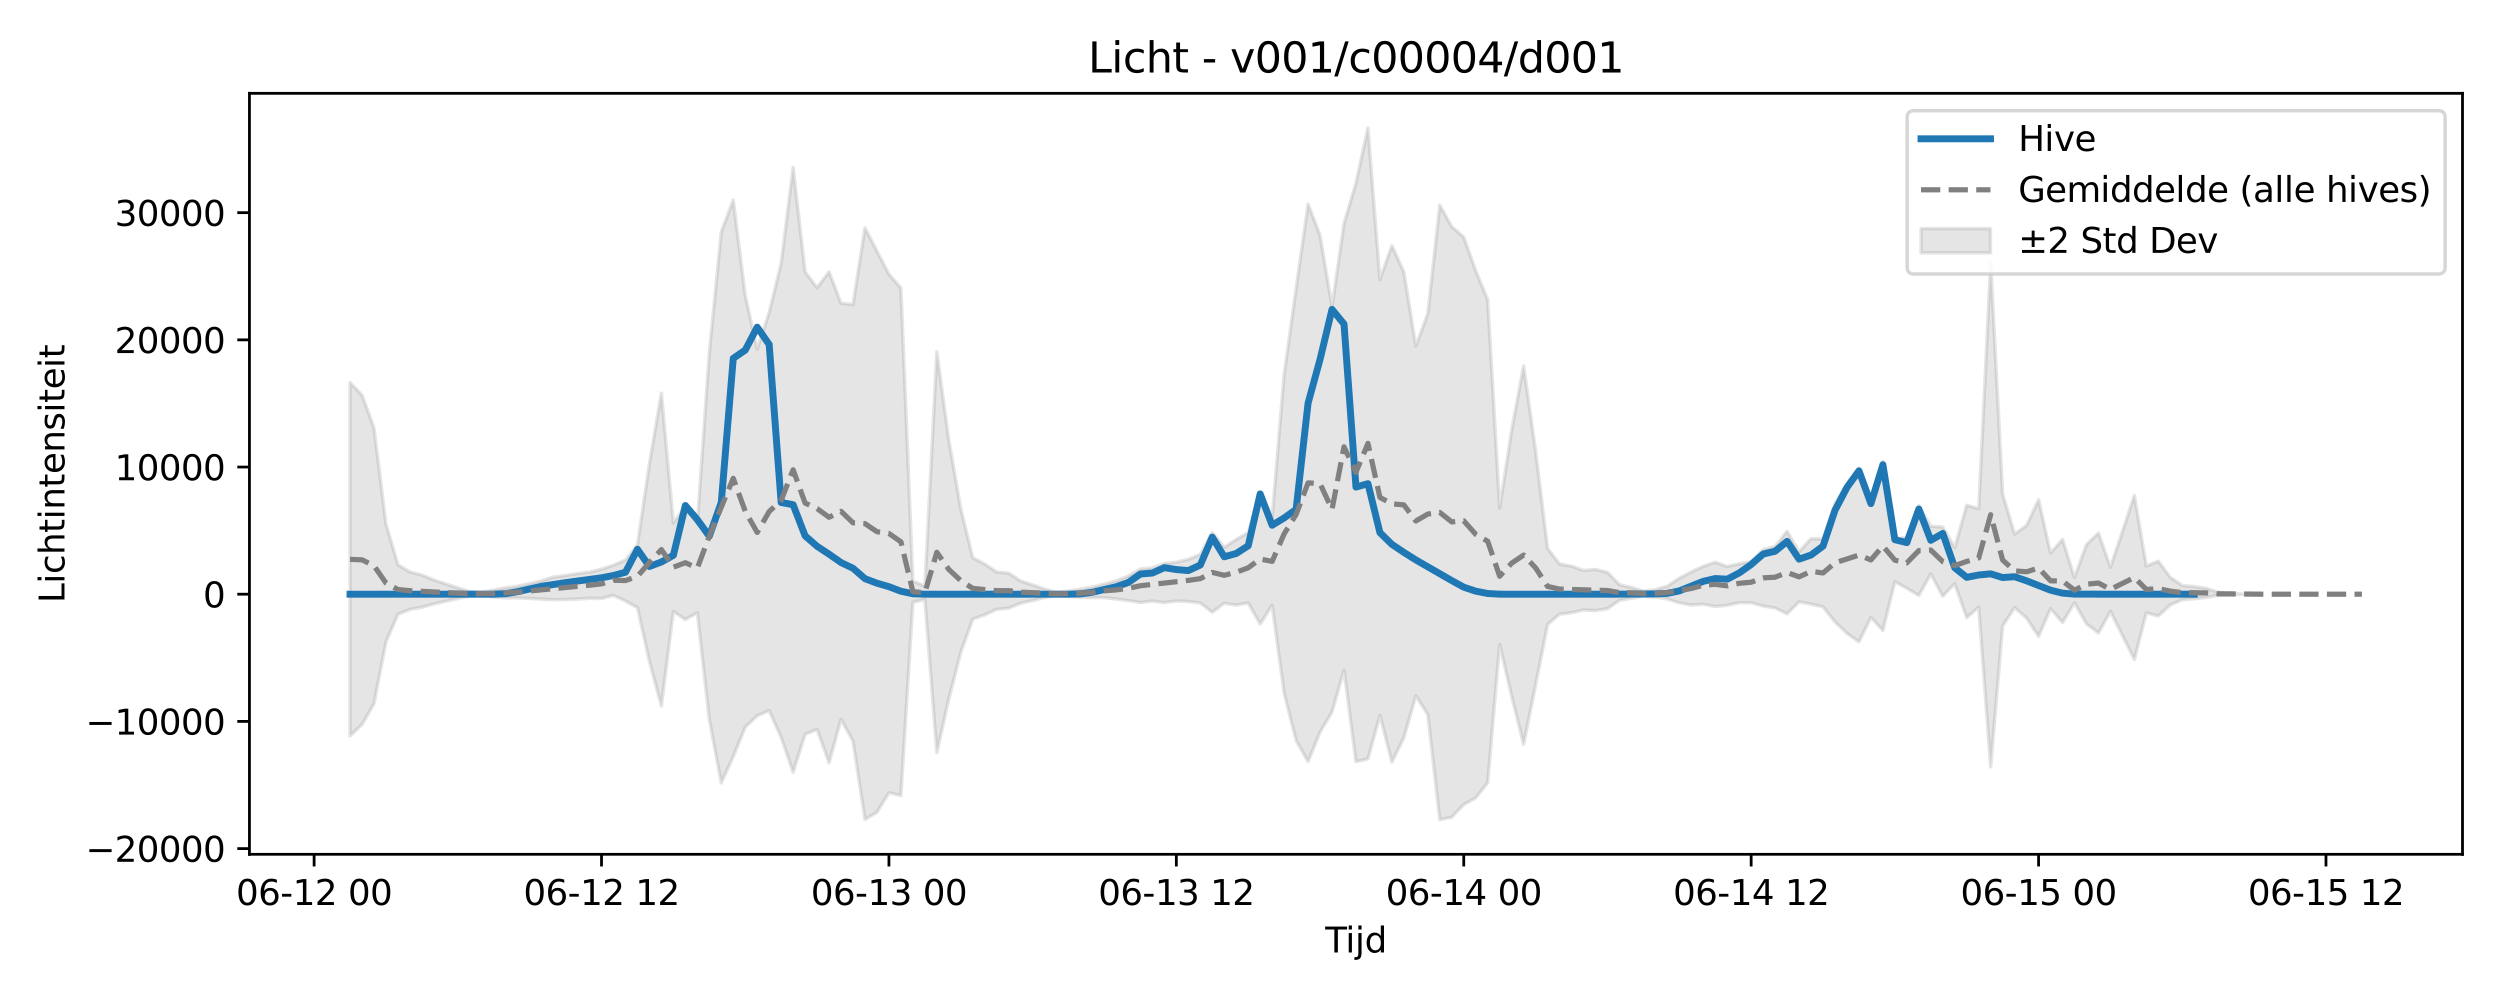<?xml version="1.0" encoding="utf-8" standalone="no"?>
<!DOCTYPE svg PUBLIC "-//W3C//DTD SVG 1.1//EN"
  "http://www.w3.org/Graphics/SVG/1.1/DTD/svg11.dtd">
<svg xmlns:xlink="http://www.w3.org/1999/xlink" width="720pt" height="288pt" viewBox="0 0 720 288" xmlns="http://www.w3.org/2000/svg" version="1.1">
 <defs>
  <style type="text/css">*{stroke-linejoin: round; stroke-linecap: butt}</style>
 </defs>
 <g id="figure_1">
  <g id="patch_1">
   <path d="M 0 288 
L 720 288 
L 720 0 
L 0 0 
z
" style="fill: #ffffff"/>
  </g>
  <g id="axes_1">
   <g id="patch_2">
    <path d="M 71.84 246.04 
L 709.2 246.04 
L 709.2 26.88 
L 71.84 26.88 
z
" style="fill: #ffffff"/>
   </g>
   <g id="FillBetweenPolyCollection_1">
    <defs>
     <path id="mcdc122c48c" d="M 100.811 -177.786 
L 100.811 -76.034 
L 104.26 -79.32 
L 107.709 -85.343 
L 111.158 -103.112 
L 114.607 -111.079 
L 118.055 -112.495 
L 121.504 -113.096 
L 124.953 -114.058 
L 128.402 -114.848 
L 131.851 -115.618 
L 135.3 -116.375 
L 138.749 -116.495 
L 142.198 -116.067 
L 145.647 -115.807 
L 149.096 -115.782 
L 152.545 -115.641 
L 155.994 -115.442 
L 159.443 -115.269 
L 162.891 -115.348 
L 166.34 -115.462 
L 169.789 -115.689 
L 173.238 -115.625 
L 176.687 -116.508 
L 180.136 -114.903 
L 183.585 -112.978 
L 187.034 -97.499 
L 190.483 -84.659 
L 193.932 -111.915 
L 197.381 -109.59 
L 200.83 -111.506 
L 204.278 -80.741 
L 207.727 -62.528 
L 211.176 -70.092 
L 214.625 -78.564 
L 218.074 -81.866 
L 221.523 -83.329 
L 224.972 -75.639 
L 228.421 -65.606 
L 231.87 -76.505 
L 235.319 -77.941 
L 238.768 -68.314 
L 242.217 -80.838 
L 245.665 -74.552 
L 249.114 -51.995 
L 252.563 -54.061 
L 256.012 -59.692 
L 259.461 -58.874 
L 262.91 -114.513 
L 266.359 -115.37 
L 269.808 -71.234 
L 273.257 -86.691 
L 276.706 -100.149 
L 280.155 -109.692 
L 283.604 -110.932 
L 287.052 -112.506 
L 290.501 -112.85 
L 293.95 -114.277 
L 297.399 -115.044 
L 300.848 -115.877 
L 304.297 -116.587 
L 307.746 -116.269 
L 311.195 -115.973 
L 314.644 -115.871 
L 318.093 -115.874 
L 321.542 -115.477 
L 324.991 -115.019 
L 328.439 -114.476 
L 331.888 -114.903 
L 335.337 -114.454 
L 338.786 -114.894 
L 342.235 -114.782 
L 345.684 -114.354 
L 349.133 -111.668 
L 352.582 -114.262 
L 356.031 -113.739 
L 359.48 -114.34 
L 362.929 -108.265 
L 366.378 -113.712 
L 369.826 -88.369 
L 373.275 -74.757 
L 376.724 -68.655 
L 380.173 -77.154 
L 383.622 -82.933 
L 387.071 -95.008 
L 390.52 -68.64 
L 393.969 -69.44 
L 397.418 -81.994 
L 400.867 -68.541 
L 404.316 -75.527 
L 407.765 -87.581 
L 411.214 -82.195 
L 414.662 -51.922 
L 418.111 -52.659 
L 421.56 -56.289 
L 425.009 -58.221 
L 428.458 -62.582 
L 431.907 -102.41 
L 435.356 -87.499 
L 438.805 -73.641 
L 442.254 -90.713 
L 445.703 -108.156 
L 449.152 -111.115 
L 452.601 -111.523 
L 456.049 -112.332 
L 459.498 -112.143 
L 462.947 -112.704 
L 466.396 -115.073 
L 469.845 -115.696 
L 473.294 -116.278 
L 476.743 -116.063 
L 480.192 -115.489 
L 483.641 -114.378 
L 487.09 -113.749 
L 490.539 -113.983 
L 493.988 -113.317 
L 497.436 -113.679 
L 500.885 -114.414 
L 504.334 -114.395 
L 507.783 -113.461 
L 511.232 -112.901 
L 514.681 -111.223 
L 518.13 -114.663 
L 521.579 -114.001 
L 525.028 -113.227 
L 528.477 -108.881 
L 531.926 -105.6 
L 535.375 -103.145 
L 538.823 -110.169 
L 542.272 -106.427 
L 545.721 -120.471 
L 549.17 -118.563 
L 552.619 -116.503 
L 556.068 -122.699 
L 559.517 -116.287 
L 562.966 -119.892 
L 566.415 -110.124 
L 569.864 -113.137 
L 573.313 -67.146 
L 576.762 -107.69 
L 580.21 -112.994 
L 583.659 -109.979 
L 587.108 -104.725 
L 590.557 -112.701 
L 594.006 -108.71 
L 597.455 -114.363 
L 600.904 -108.336 
L 604.353 -105.695 
L 607.802 -111.891 
L 611.251 -104.985 
L 614.7 -98.073 
L 618.149 -111.512 
L 621.597 -110.577 
L 625.046 -113.79 
L 628.495 -115.285 
L 631.944 -115.549 
L 635.393 -115.937 
L 638.842 -116.556 
L 642.291 -116.694 
L 645.74 -116.849 
L 649.189 -116.865 
L 649.189 -116.865 
L 649.189 -116.865 
L 645.74 -116.897 
L 642.291 -117.173 
L 638.842 -117.423 
L 635.393 -118.545 
L 631.944 -119.057 
L 628.495 -119.353 
L 625.046 -121.711 
L 621.597 -126.378 
L 618.149 -124.963 
L 614.7 -145.295 
L 611.251 -134.869 
L 607.802 -124.633 
L 604.353 -134.473 
L 600.904 -131.167 
L 597.455 -121.677 
L 594.006 -132.642 
L 590.557 -128.74 
L 587.108 -144.068 
L 583.659 -136.672 
L 580.21 -134.193 
L 576.762 -145.713 
L 573.313 -212.367 
L 569.864 -141.479 
L 566.415 -142.499 
L 562.966 -130.293 
L 559.517 -136.228 
L 556.068 -136.454 
L 552.619 -142.352 
L 549.17 -133.228 
L 545.721 -132.856 
L 542.272 -155.085 
L 538.823 -143.313 
L 535.375 -153.116 
L 531.926 -148.503 
L 528.477 -142.955 
L 525.028 -132.748 
L 521.579 -132.881 
L 518.13 -129.076 
L 514.681 -135.012 
L 511.232 -130.63 
L 507.783 -129.686 
L 504.334 -126.251 
L 500.885 -125.612 
L 497.436 -124.858 
L 493.988 -126.1 
L 490.539 -124.89 
L 487.09 -123.284 
L 483.641 -121.472 
L 480.192 -119.198 
L 476.743 -118.155 
L 473.294 -117.79 
L 469.845 -118.802 
L 466.396 -119.593 
L 462.947 -123.16 
L 459.498 -124.008 
L 456.049 -123.723 
L 452.601 -124.946 
L 449.152 -125.564 
L 445.703 -130.054 
L 442.254 -158.185 
L 438.805 -182.629 
L 435.356 -164.103 
L 431.907 -141.681 
L 428.458 -201.637 
L 425.009 -210.007 
L 421.56 -219.731 
L 418.111 -222.711 
L 414.662 -228.925 
L 411.214 -197.711 
L 407.765 -188.329 
L 404.316 -209.654 
L 400.867 -217.258 
L 397.418 -207.476 
L 393.969 -251.158 
L 390.52 -235.314 
L 387.071 -223.626 
L 383.622 -199.623 
L 380.173 -220.265 
L 376.724 -229.218 
L 373.275 -204.897 
L 369.826 -180.112 
L 366.378 -138.934 
L 362.929 -145.743 
L 359.48 -134.621 
L 356.031 -132.641 
L 352.582 -130.377 
L 349.133 -134.62 
L 345.684 -128.34 
L 342.235 -126.912 
L 338.786 -126.086 
L 335.337 -125.713 
L 331.888 -124.461 
L 328.439 -124.137 
L 324.991 -122.125 
L 321.542 -120.754 
L 318.093 -119.823 
L 314.644 -118.914 
L 311.195 -118.324 
L 307.746 -117.786 
L 304.297 -117.365 
L 300.848 -118.354 
L 297.399 -119.535 
L 293.95 -120.658 
L 290.501 -122.938 
L 287.052 -123.254 
L 283.604 -125.562 
L 280.155 -127.387 
L 276.706 -141.422 
L 273.257 -161.294 
L 269.808 -186.654 
L 266.359 -119.223 
L 262.91 -120.663 
L 259.461 -205.057 
L 256.012 -209.023 
L 252.563 -215.674 
L 249.114 -222.395 
L 245.665 -200.303 
L 242.217 -200.65 
L 238.768 -209.739 
L 235.319 -205.123 
L 231.87 -209.732 
L 228.421 -239.807 
L 224.972 -212.186 
L 221.523 -198.034 
L 218.074 -187.449 
L 214.625 -202.934 
L 211.176 -230.406 
L 207.727 -221.224 
L 204.278 -186.45 
L 200.83 -137.257 
L 197.381 -142.302 
L 193.932 -137.368 
L 190.483 -174.782 
L 187.034 -154.508 
L 183.585 -131.048 
L 180.136 -126.704 
L 176.687 -125.241 
L 173.238 -124.065 
L 169.789 -123.231 
L 166.34 -122.816 
L 162.891 -122.257 
L 159.443 -121.817 
L 155.994 -120.728 
L 152.545 -119.939 
L 149.096 -119.155 
L 145.647 -118.723 
L 142.198 -118.056 
L 138.749 -117.493 
L 135.3 -117.64 
L 131.851 -118.697 
L 128.402 -119.821 
L 124.953 -120.979 
L 121.504 -122.39 
L 118.055 -123.27 
L 114.607 -125.349 
L 111.158 -137.063 
L 107.709 -164.79 
L 104.26 -174.229 
L 100.811 -177.786 
z
" style="stroke: #808080; stroke-opacity: 0.2"/>
    </defs>
    <g clip-path="url(#pd1e25f44be)">
     <use xlink:href="#mcdc122c48c" x="0" y="288" style="fill: #808080; fill-opacity: 0.2; stroke: #808080; stroke-opacity: 0.2"/>
    </g>
   </g>
   <g id="matplotlib.axis_1">
    <g id="xtick_1">
     <g id="line2d_1">
      <defs>
       <path id="m927d05af53" d="M 0 0 
L 0 3.5 
" style="stroke: #000000; stroke-width: 0.8"/>
      </defs>
      <g>
       <use xlink:href="#m927d05af53" x="90.464" y="246.04" style="stroke: #000000; stroke-width: 0.8"/>
      </g>
     </g>
     <g id="text_1">
      <!-- 06-12 00 -->
      <g transform="translate(67.984 260.638) scale(0.1 -0.1)">
       <defs>
        <path id="DejaVuSans-30" d="M 2034 4250 
Q 1547 4250 1301 3770 
Q 1056 3291 1056 2328 
Q 1056 1369 1301 889 
Q 1547 409 2034 409 
Q 2525 409 2770 889 
Q 3016 1369 3016 2328 
Q 3016 3291 2770 3770 
Q 2525 4250 2034 4250 
z
M 2034 4750 
Q 2819 4750 3233 4129 
Q 3647 3509 3647 2328 
Q 3647 1150 3233 529 
Q 2819 -91 2034 -91 
Q 1250 -91 836 529 
Q 422 1150 422 2328 
Q 422 3509 836 4129 
Q 1250 4750 2034 4750 
z
" transform="scale(0.016)"/>
        <path id="DejaVuSans-36" d="M 2113 2584 
Q 1688 2584 1439 2293 
Q 1191 2003 1191 1497 
Q 1191 994 1439 701 
Q 1688 409 2113 409 
Q 2538 409 2786 701 
Q 3034 994 3034 1497 
Q 3034 2003 2786 2293 
Q 2538 2584 2113 2584 
z
M 3366 4563 
L 3366 3988 
Q 3128 4100 2886 4159 
Q 2644 4219 2406 4219 
Q 1781 4219 1451 3797 
Q 1122 3375 1075 2522 
Q 1259 2794 1537 2939 
Q 1816 3084 2150 3084 
Q 2853 3084 3261 2657 
Q 3669 2231 3669 1497 
Q 3669 778 3244 343 
Q 2819 -91 2113 -91 
Q 1303 -91 875 529 
Q 447 1150 447 2328 
Q 447 3434 972 4092 
Q 1497 4750 2381 4750 
Q 2619 4750 2861 4703 
Q 3103 4656 3366 4563 
z
" transform="scale(0.016)"/>
        <path id="DejaVuSans-2d" d="M 313 2009 
L 1997 2009 
L 1997 1497 
L 313 1497 
L 313 2009 
z
" transform="scale(0.016)"/>
        <path id="DejaVuSans-31" d="M 794 531 
L 1825 531 
L 1825 4091 
L 703 3866 
L 703 4441 
L 1819 4666 
L 2450 4666 
L 2450 531 
L 3481 531 
L 3481 0 
L 794 0 
L 794 531 
z
" transform="scale(0.016)"/>
        <path id="DejaVuSans-32" d="M 1228 531 
L 3431 531 
L 3431 0 
L 469 0 
L 469 531 
Q 828 903 1448 1529 
Q 2069 2156 2228 2338 
Q 2531 2678 2651 2914 
Q 2772 3150 2772 3378 
Q 2772 3750 2511 3984 
Q 2250 4219 1831 4219 
Q 1534 4219 1204 4116 
Q 875 4013 500 3803 
L 500 4441 
Q 881 4594 1212 4672 
Q 1544 4750 1819 4750 
Q 2544 4750 2975 4387 
Q 3406 4025 3406 3419 
Q 3406 3131 3298 2873 
Q 3191 2616 2906 2266 
Q 2828 2175 2409 1742 
Q 1991 1309 1228 531 
z
" transform="scale(0.016)"/>
        <path id="DejaVuSans-20" transform="scale(0.016)"/>
       </defs>
       <use xlink:href="#DejaVuSans-30"/>
       <use xlink:href="#DejaVuSans-36" transform="translate(63.623 0)"/>
       <use xlink:href="#DejaVuSans-2d" transform="translate(127.246 0)"/>
       <use xlink:href="#DejaVuSans-31" transform="translate(163.33 0)"/>
       <use xlink:href="#DejaVuSans-32" transform="translate(226.953 0)"/>
       <use xlink:href="#DejaVuSans-20" transform="translate(290.576 0)"/>
       <use xlink:href="#DejaVuSans-30" transform="translate(322.363 0)"/>
       <use xlink:href="#DejaVuSans-30" transform="translate(385.986 0)"/>
      </g>
     </g>
    </g>
    <g id="xtick_2">
     <g id="line2d_2">
      <g>
       <use xlink:href="#m927d05af53" x="173.238" y="246.04" style="stroke: #000000; stroke-width: 0.8"/>
      </g>
     </g>
     <g id="text_2">
      <!-- 06-12 12 -->
      <g transform="translate(150.758 260.638) scale(0.1 -0.1)">
       <use xlink:href="#DejaVuSans-30"/>
       <use xlink:href="#DejaVuSans-36" transform="translate(63.623 0)"/>
       <use xlink:href="#DejaVuSans-2d" transform="translate(127.246 0)"/>
       <use xlink:href="#DejaVuSans-31" transform="translate(163.33 0)"/>
       <use xlink:href="#DejaVuSans-32" transform="translate(226.953 0)"/>
       <use xlink:href="#DejaVuSans-20" transform="translate(290.576 0)"/>
       <use xlink:href="#DejaVuSans-31" transform="translate(322.363 0)"/>
       <use xlink:href="#DejaVuSans-32" transform="translate(385.986 0)"/>
      </g>
     </g>
    </g>
    <g id="xtick_3">
     <g id="line2d_3">
      <g>
       <use xlink:href="#m927d05af53" x="256.012" y="246.04" style="stroke: #000000; stroke-width: 0.8"/>
      </g>
     </g>
     <g id="text_3">
      <!-- 06-13 00 -->
      <g transform="translate(233.532 260.638) scale(0.1 -0.1)">
       <defs>
        <path id="DejaVuSans-33" d="M 2597 2516 
Q 3050 2419 3304 2112 
Q 3559 1806 3559 1356 
Q 3559 666 3084 287 
Q 2609 -91 1734 -91 
Q 1441 -91 1130 -33 
Q 819 25 488 141 
L 488 750 
Q 750 597 1062 519 
Q 1375 441 1716 441 
Q 2309 441 2620 675 
Q 2931 909 2931 1356 
Q 2931 1769 2642 2001 
Q 2353 2234 1838 2234 
L 1294 2234 
L 1294 2753 
L 1863 2753 
Q 2328 2753 2575 2939 
Q 2822 3125 2822 3475 
Q 2822 3834 2567 4026 
Q 2313 4219 1838 4219 
Q 1578 4219 1281 4162 
Q 984 4106 628 3988 
L 628 4550 
Q 988 4650 1302 4700 
Q 1616 4750 1894 4750 
Q 2613 4750 3031 4423 
Q 3450 4097 3450 3541 
Q 3450 3153 3228 2886 
Q 3006 2619 2597 2516 
z
" transform="scale(0.016)"/>
       </defs>
       <use xlink:href="#DejaVuSans-30"/>
       <use xlink:href="#DejaVuSans-36" transform="translate(63.623 0)"/>
       <use xlink:href="#DejaVuSans-2d" transform="translate(127.246 0)"/>
       <use xlink:href="#DejaVuSans-31" transform="translate(163.33 0)"/>
       <use xlink:href="#DejaVuSans-33" transform="translate(226.953 0)"/>
       <use xlink:href="#DejaVuSans-20" transform="translate(290.576 0)"/>
       <use xlink:href="#DejaVuSans-30" transform="translate(322.363 0)"/>
       <use xlink:href="#DejaVuSans-30" transform="translate(385.986 0)"/>
      </g>
     </g>
    </g>
    <g id="xtick_4">
     <g id="line2d_4">
      <g>
       <use xlink:href="#m927d05af53" x="338.786" y="246.04" style="stroke: #000000; stroke-width: 0.8"/>
      </g>
     </g>
     <g id="text_4">
      <!-- 06-13 12 -->
      <g transform="translate(316.306 260.638) scale(0.1 -0.1)">
       <use xlink:href="#DejaVuSans-30"/>
       <use xlink:href="#DejaVuSans-36" transform="translate(63.623 0)"/>
       <use xlink:href="#DejaVuSans-2d" transform="translate(127.246 0)"/>
       <use xlink:href="#DejaVuSans-31" transform="translate(163.33 0)"/>
       <use xlink:href="#DejaVuSans-33" transform="translate(226.953 0)"/>
       <use xlink:href="#DejaVuSans-20" transform="translate(290.576 0)"/>
       <use xlink:href="#DejaVuSans-31" transform="translate(322.363 0)"/>
       <use xlink:href="#DejaVuSans-32" transform="translate(385.986 0)"/>
      </g>
     </g>
    </g>
    <g id="xtick_5">
     <g id="line2d_5">
      <g>
       <use xlink:href="#m927d05af53" x="421.56" y="246.04" style="stroke: #000000; stroke-width: 0.8"/>
      </g>
     </g>
     <g id="text_5">
      <!-- 06-14 00 -->
      <g transform="translate(399.08 260.638) scale(0.1 -0.1)">
       <defs>
        <path id="DejaVuSans-34" d="M 2419 4116 
L 825 1625 
L 2419 1625 
L 2419 4116 
z
M 2253 4666 
L 3047 4666 
L 3047 1625 
L 3713 1625 
L 3713 1100 
L 3047 1100 
L 3047 0 
L 2419 0 
L 2419 1100 
L 313 1100 
L 313 1709 
L 2253 4666 
z
" transform="scale(0.016)"/>
       </defs>
       <use xlink:href="#DejaVuSans-30"/>
       <use xlink:href="#DejaVuSans-36" transform="translate(63.623 0)"/>
       <use xlink:href="#DejaVuSans-2d" transform="translate(127.246 0)"/>
       <use xlink:href="#DejaVuSans-31" transform="translate(163.33 0)"/>
       <use xlink:href="#DejaVuSans-34" transform="translate(226.953 0)"/>
       <use xlink:href="#DejaVuSans-20" transform="translate(290.576 0)"/>
       <use xlink:href="#DejaVuSans-30" transform="translate(322.363 0)"/>
       <use xlink:href="#DejaVuSans-30" transform="translate(385.986 0)"/>
      </g>
     </g>
    </g>
    <g id="xtick_6">
     <g id="line2d_6">
      <g>
       <use xlink:href="#m927d05af53" x="504.334" y="246.04" style="stroke: #000000; stroke-width: 0.8"/>
      </g>
     </g>
     <g id="text_6">
      <!-- 06-14 12 -->
      <g transform="translate(481.854 260.638) scale(0.1 -0.1)">
       <use xlink:href="#DejaVuSans-30"/>
       <use xlink:href="#DejaVuSans-36" transform="translate(63.623 0)"/>
       <use xlink:href="#DejaVuSans-2d" transform="translate(127.246 0)"/>
       <use xlink:href="#DejaVuSans-31" transform="translate(163.33 0)"/>
       <use xlink:href="#DejaVuSans-34" transform="translate(226.953 0)"/>
       <use xlink:href="#DejaVuSans-20" transform="translate(290.576 0)"/>
       <use xlink:href="#DejaVuSans-31" transform="translate(322.363 0)"/>
       <use xlink:href="#DejaVuSans-32" transform="translate(385.986 0)"/>
      </g>
     </g>
    </g>
    <g id="xtick_7">
     <g id="line2d_7">
      <g>
       <use xlink:href="#m927d05af53" x="587.108" y="246.04" style="stroke: #000000; stroke-width: 0.8"/>
      </g>
     </g>
     <g id="text_7">
      <!-- 06-15 00 -->
      <g transform="translate(564.628 260.638) scale(0.1 -0.1)">
       <defs>
        <path id="DejaVuSans-35" d="M 691 4666 
L 3169 4666 
L 3169 4134 
L 1269 4134 
L 1269 2991 
Q 1406 3038 1543 3061 
Q 1681 3084 1819 3084 
Q 2600 3084 3056 2656 
Q 3513 2228 3513 1497 
Q 3513 744 3044 326 
Q 2575 -91 1722 -91 
Q 1428 -91 1123 -41 
Q 819 9 494 109 
L 494 744 
Q 775 591 1075 516 
Q 1375 441 1709 441 
Q 2250 441 2565 725 
Q 2881 1009 2881 1497 
Q 2881 1984 2565 2268 
Q 2250 2553 1709 2553 
Q 1456 2553 1204 2497 
Q 953 2441 691 2322 
L 691 4666 
z
" transform="scale(0.016)"/>
       </defs>
       <use xlink:href="#DejaVuSans-30"/>
       <use xlink:href="#DejaVuSans-36" transform="translate(63.623 0)"/>
       <use xlink:href="#DejaVuSans-2d" transform="translate(127.246 0)"/>
       <use xlink:href="#DejaVuSans-31" transform="translate(163.33 0)"/>
       <use xlink:href="#DejaVuSans-35" transform="translate(226.953 0)"/>
       <use xlink:href="#DejaVuSans-20" transform="translate(290.576 0)"/>
       <use xlink:href="#DejaVuSans-30" transform="translate(322.363 0)"/>
       <use xlink:href="#DejaVuSans-30" transform="translate(385.986 0)"/>
      </g>
     </g>
    </g>
    <g id="xtick_8">
     <g id="line2d_8">
      <g>
       <use xlink:href="#m927d05af53" x="669.882" y="246.04" style="stroke: #000000; stroke-width: 0.8"/>
      </g>
     </g>
     <g id="text_8">
      <!-- 06-15 12 -->
      <g transform="translate(647.402 260.638) scale(0.1 -0.1)">
       <use xlink:href="#DejaVuSans-30"/>
       <use xlink:href="#DejaVuSans-36" transform="translate(63.623 0)"/>
       <use xlink:href="#DejaVuSans-2d" transform="translate(127.246 0)"/>
       <use xlink:href="#DejaVuSans-31" transform="translate(163.33 0)"/>
       <use xlink:href="#DejaVuSans-35" transform="translate(226.953 0)"/>
       <use xlink:href="#DejaVuSans-20" transform="translate(290.576 0)"/>
       <use xlink:href="#DejaVuSans-31" transform="translate(322.363 0)"/>
       <use xlink:href="#DejaVuSans-32" transform="translate(385.986 0)"/>
      </g>
     </g>
    </g>
    <g id="text_9">
     <!-- Tijd -->
     <g transform="translate(381.67 274.317) scale(0.1 -0.1)">
      <defs>
       <path id="DejaVuSans-54" d="M -19 4666 
L 3928 4666 
L 3928 4134 
L 2272 4134 
L 2272 0 
L 1638 0 
L 1638 4134 
L -19 4134 
L -19 4666 
z
" transform="scale(0.016)"/>
       <path id="DejaVuSans-69" d="M 603 3500 
L 1178 3500 
L 1178 0 
L 603 0 
L 603 3500 
z
M 603 4863 
L 1178 4863 
L 1178 4134 
L 603 4134 
L 603 4863 
z
" transform="scale(0.016)"/>
       <path id="DejaVuSans-6a" d="M 603 3500 
L 1178 3500 
L 1178 -63 
Q 1178 -731 923 -1031 
Q 669 -1331 103 -1331 
L -116 -1331 
L -116 -844 
L 38 -844 
Q 366 -844 484 -692 
Q 603 -541 603 -63 
L 603 3500 
z
M 603 4863 
L 1178 4863 
L 1178 4134 
L 603 4134 
L 603 4863 
z
" transform="scale(0.016)"/>
       <path id="DejaVuSans-64" d="M 2906 2969 
L 2906 4863 
L 3481 4863 
L 3481 0 
L 2906 0 
L 2906 525 
Q 2725 213 2448 61 
Q 2172 -91 1784 -91 
Q 1150 -91 751 415 
Q 353 922 353 1747 
Q 353 2572 751 3078 
Q 1150 3584 1784 3584 
Q 2172 3584 2448 3432 
Q 2725 3281 2906 2969 
z
M 947 1747 
Q 947 1113 1208 752 
Q 1469 391 1925 391 
Q 2381 391 2643 752 
Q 2906 1113 2906 1747 
Q 2906 2381 2643 2742 
Q 2381 3103 1925 3103 
Q 1469 3103 1208 2742 
Q 947 2381 947 1747 
z
" transform="scale(0.016)"/>
      </defs>
      <use xlink:href="#DejaVuSans-54"/>
      <use xlink:href="#DejaVuSans-69" transform="translate(57.959 0)"/>
      <use xlink:href="#DejaVuSans-6a" transform="translate(85.742 0)"/>
      <use xlink:href="#DejaVuSans-64" transform="translate(113.525 0)"/>
     </g>
    </g>
   </g>
   <g id="matplotlib.axis_2">
    <g id="ytick_1">
     <g id="line2d_9">
      <defs>
       <path id="mc48ded5742" d="M 0 0 
L -3.5 0 
" style="stroke: #000000; stroke-width: 0.8"/>
      </defs>
      <g>
       <use xlink:href="#mc48ded5742" x="71.84" y="244.391" style="stroke: #000000; stroke-width: 0.8"/>
      </g>
     </g>
     <g id="text_10">
      <!-- −20000 -->
      <g transform="translate(24.648 248.191) scale(0.1 -0.1)">
       <defs>
        <path id="DejaVuSans-2212" d="M 678 2272 
L 4684 2272 
L 4684 1741 
L 678 1741 
L 678 2272 
z
" transform="scale(0.016)"/>
       </defs>
       <use xlink:href="#DejaVuSans-2212"/>
       <use xlink:href="#DejaVuSans-32" transform="translate(83.789 0)"/>
       <use xlink:href="#DejaVuSans-30" transform="translate(147.412 0)"/>
       <use xlink:href="#DejaVuSans-30" transform="translate(211.035 0)"/>
       <use xlink:href="#DejaVuSans-30" transform="translate(274.658 0)"/>
       <use xlink:href="#DejaVuSans-30" transform="translate(338.281 0)"/>
      </g>
     </g>
    </g>
    <g id="ytick_2">
     <g id="line2d_10">
      <g>
       <use xlink:href="#mc48ded5742" x="71.84" y="207.763" style="stroke: #000000; stroke-width: 0.8"/>
      </g>
     </g>
     <g id="text_11">
      <!-- −10000 -->
      <g transform="translate(24.648 211.563) scale(0.1 -0.1)">
       <use xlink:href="#DejaVuSans-2212"/>
       <use xlink:href="#DejaVuSans-31" transform="translate(83.789 0)"/>
       <use xlink:href="#DejaVuSans-30" transform="translate(147.412 0)"/>
       <use xlink:href="#DejaVuSans-30" transform="translate(211.035 0)"/>
       <use xlink:href="#DejaVuSans-30" transform="translate(274.658 0)"/>
       <use xlink:href="#DejaVuSans-30" transform="translate(338.281 0)"/>
      </g>
     </g>
    </g>
    <g id="ytick_3">
     <g id="line2d_11">
      <g>
       <use xlink:href="#mc48ded5742" x="71.84" y="171.135" style="stroke: #000000; stroke-width: 0.8"/>
      </g>
     </g>
     <g id="text_12">
      <!-- 0 -->
      <g transform="translate(58.477 174.935) scale(0.1 -0.1)">
       <use xlink:href="#DejaVuSans-30"/>
      </g>
     </g>
    </g>
    <g id="ytick_4">
     <g id="line2d_12">
      <g>
       <use xlink:href="#mc48ded5742" x="71.84" y="134.507" style="stroke: #000000; stroke-width: 0.8"/>
      </g>
     </g>
     <g id="text_13">
      <!-- 10000 -->
      <g transform="translate(33.028 138.307) scale(0.1 -0.1)">
       <use xlink:href="#DejaVuSans-31"/>
       <use xlink:href="#DejaVuSans-30" transform="translate(63.623 0)"/>
       <use xlink:href="#DejaVuSans-30" transform="translate(127.246 0)"/>
       <use xlink:href="#DejaVuSans-30" transform="translate(190.869 0)"/>
       <use xlink:href="#DejaVuSans-30" transform="translate(254.492 0)"/>
      </g>
     </g>
    </g>
    <g id="ytick_5">
     <g id="line2d_13">
      <g>
       <use xlink:href="#mc48ded5742" x="71.84" y="97.88" style="stroke: #000000; stroke-width: 0.8"/>
      </g>
     </g>
     <g id="text_14">
      <!-- 20000 -->
      <g transform="translate(33.028 101.679) scale(0.1 -0.1)">
       <use xlink:href="#DejaVuSans-32"/>
       <use xlink:href="#DejaVuSans-30" transform="translate(63.623 0)"/>
       <use xlink:href="#DejaVuSans-30" transform="translate(127.246 0)"/>
       <use xlink:href="#DejaVuSans-30" transform="translate(190.869 0)"/>
       <use xlink:href="#DejaVuSans-30" transform="translate(254.492 0)"/>
      </g>
     </g>
    </g>
    <g id="ytick_6">
     <g id="line2d_14">
      <g>
       <use xlink:href="#mc48ded5742" x="71.84" y="61.252" style="stroke: #000000; stroke-width: 0.8"/>
      </g>
     </g>
     <g id="text_15">
      <!-- 30000 -->
      <g transform="translate(33.028 65.051) scale(0.1 -0.1)">
       <use xlink:href="#DejaVuSans-33"/>
       <use xlink:href="#DejaVuSans-30" transform="translate(63.623 0)"/>
       <use xlink:href="#DejaVuSans-30" transform="translate(127.246 0)"/>
       <use xlink:href="#DejaVuSans-30" transform="translate(190.869 0)"/>
       <use xlink:href="#DejaVuSans-30" transform="translate(254.492 0)"/>
      </g>
     </g>
    </g>
    <g id="text_16">
     <!-- Lichtintensiteit -->
     <g transform="translate(18.568 173.656) rotate(-90) scale(0.1 -0.1)">
      <defs>
       <path id="DejaVuSans-4c" d="M 628 4666 
L 1259 4666 
L 1259 531 
L 3531 531 
L 3531 0 
L 628 0 
L 628 4666 
z
" transform="scale(0.016)"/>
       <path id="DejaVuSans-63" d="M 3122 3366 
L 3122 2828 
Q 2878 2963 2633 3030 
Q 2388 3097 2138 3097 
Q 1578 3097 1268 2742 
Q 959 2388 959 1747 
Q 959 1106 1268 751 
Q 1578 397 2138 397 
Q 2388 397 2633 464 
Q 2878 531 3122 666 
L 3122 134 
Q 2881 22 2623 -34 
Q 2366 -91 2075 -91 
Q 1284 -91 818 406 
Q 353 903 353 1747 
Q 353 2603 823 3093 
Q 1294 3584 2113 3584 
Q 2378 3584 2631 3529 
Q 2884 3475 3122 3366 
z
" transform="scale(0.016)"/>
       <path id="DejaVuSans-68" d="M 3513 2113 
L 3513 0 
L 2938 0 
L 2938 2094 
Q 2938 2591 2744 2837 
Q 2550 3084 2163 3084 
Q 1697 3084 1428 2787 
Q 1159 2491 1159 1978 
L 1159 0 
L 581 0 
L 581 4863 
L 1159 4863 
L 1159 2956 
Q 1366 3272 1645 3428 
Q 1925 3584 2291 3584 
Q 2894 3584 3203 3211 
Q 3513 2838 3513 2113 
z
" transform="scale(0.016)"/>
       <path id="DejaVuSans-74" d="M 1172 4494 
L 1172 3500 
L 2356 3500 
L 2356 3053 
L 1172 3053 
L 1172 1153 
Q 1172 725 1289 603 
Q 1406 481 1766 481 
L 2356 481 
L 2356 0 
L 1766 0 
Q 1100 0 847 248 
Q 594 497 594 1153 
L 594 3053 
L 172 3053 
L 172 3500 
L 594 3500 
L 594 4494 
L 1172 4494 
z
" transform="scale(0.016)"/>
       <path id="DejaVuSans-6e" d="M 3513 2113 
L 3513 0 
L 2938 0 
L 2938 2094 
Q 2938 2591 2744 2837 
Q 2550 3084 2163 3084 
Q 1697 3084 1428 2787 
Q 1159 2491 1159 1978 
L 1159 0 
L 581 0 
L 581 3500 
L 1159 3500 
L 1159 2956 
Q 1366 3272 1645 3428 
Q 1925 3584 2291 3584 
Q 2894 3584 3203 3211 
Q 3513 2838 3513 2113 
z
" transform="scale(0.016)"/>
       <path id="DejaVuSans-65" d="M 3597 1894 
L 3597 1613 
L 953 1613 
Q 991 1019 1311 708 
Q 1631 397 2203 397 
Q 2534 397 2845 478 
Q 3156 559 3463 722 
L 3463 178 
Q 3153 47 2828 -22 
Q 2503 -91 2169 -91 
Q 1331 -91 842 396 
Q 353 884 353 1716 
Q 353 2575 817 3079 
Q 1281 3584 2069 3584 
Q 2775 3584 3186 3129 
Q 3597 2675 3597 1894 
z
M 3022 2063 
Q 3016 2534 2758 2815 
Q 2500 3097 2075 3097 
Q 1594 3097 1305 2825 
Q 1016 2553 972 2059 
L 3022 2063 
z
" transform="scale(0.016)"/>
       <path id="DejaVuSans-73" d="M 2834 3397 
L 2834 2853 
Q 2591 2978 2328 3040 
Q 2066 3103 1784 3103 
Q 1356 3103 1142 2972 
Q 928 2841 928 2578 
Q 928 2378 1081 2264 
Q 1234 2150 1697 2047 
L 1894 2003 
Q 2506 1872 2764 1633 
Q 3022 1394 3022 966 
Q 3022 478 2636 193 
Q 2250 -91 1575 -91 
Q 1294 -91 989 -36 
Q 684 19 347 128 
L 347 722 
Q 666 556 975 473 
Q 1284 391 1588 391 
Q 1994 391 2212 530 
Q 2431 669 2431 922 
Q 2431 1156 2273 1281 
Q 2116 1406 1581 1522 
L 1381 1569 
Q 847 1681 609 1914 
Q 372 2147 372 2553 
Q 372 3047 722 3315 
Q 1072 3584 1716 3584 
Q 2034 3584 2315 3537 
Q 2597 3491 2834 3397 
z
" transform="scale(0.016)"/>
      </defs>
      <use xlink:href="#DejaVuSans-4c"/>
      <use xlink:href="#DejaVuSans-69" transform="translate(55.713 0)"/>
      <use xlink:href="#DejaVuSans-63" transform="translate(83.496 0)"/>
      <use xlink:href="#DejaVuSans-68" transform="translate(138.477 0)"/>
      <use xlink:href="#DejaVuSans-74" transform="translate(201.855 0)"/>
      <use xlink:href="#DejaVuSans-69" transform="translate(241.064 0)"/>
      <use xlink:href="#DejaVuSans-6e" transform="translate(268.848 0)"/>
      <use xlink:href="#DejaVuSans-74" transform="translate(332.227 0)"/>
      <use xlink:href="#DejaVuSans-65" transform="translate(371.436 0)"/>
      <use xlink:href="#DejaVuSans-6e" transform="translate(432.959 0)"/>
      <use xlink:href="#DejaVuSans-73" transform="translate(496.338 0)"/>
      <use xlink:href="#DejaVuSans-69" transform="translate(548.438 0)"/>
      <use xlink:href="#DejaVuSans-74" transform="translate(576.221 0)"/>
      <use xlink:href="#DejaVuSans-65" transform="translate(615.43 0)"/>
      <use xlink:href="#DejaVuSans-69" transform="translate(676.953 0)"/>
      <use xlink:href="#DejaVuSans-74" transform="translate(704.736 0)"/>
     </g>
    </g>
   </g>
   <g id="line2d_15">
    <path d="M 100.811 171.135 
L 142.198 171.126 
L 145.647 170.973 
L 149.096 170.392 
L 155.994 168.857 
L 162.891 167.801 
L 173.238 166.41 
L 176.687 165.744 
L 180.136 164.808 
L 183.585 158.194 
L 187.034 163.143 
L 190.483 161.856 
L 193.932 159.926 
L 197.381 145.589 
L 200.83 149.646 
L 204.278 154.42 
L 207.727 144.713 
L 211.176 103.196 
L 214.625 100.833 
L 218.074 94.228 
L 221.523 99.222 
L 224.972 144.722 
L 228.421 145.356 
L 231.87 154.323 
L 235.319 157.332 
L 238.768 159.6 
L 242.217 162.013 
L 245.665 163.657 
L 249.114 166.658 
L 252.563 167.96 
L 256.012 168.964 
L 259.461 170.273 
L 262.91 171.003 
L 266.359 171.13 
L 307.746 171.131 
L 311.195 171.04 
L 314.644 170.57 
L 321.542 168.953 
L 324.991 167.735 
L 328.439 165.312 
L 331.888 165.039 
L 335.337 163.485 
L 338.786 164.035 
L 342.235 164.326 
L 345.684 162.738 
L 349.133 154.693 
L 352.582 160.361 
L 356.031 159.406 
L 359.48 157.192 
L 362.929 142.248 
L 366.378 151.27 
L 369.826 149.166 
L 373.275 146.712 
L 376.724 116.109 
L 380.173 103.506 
L 383.622 89.104 
L 387.071 93.315 
L 390.52 140.277 
L 393.969 139.305 
L 397.418 153.395 
L 400.867 156.772 
L 404.316 159.084 
L 407.765 161.26 
L 418.111 167.213 
L 421.56 169.107 
L 425.009 170.258 
L 428.458 170.928 
L 431.907 171.122 
L 462.947 171.135 
L 476.743 171.056 
L 480.192 170.891 
L 483.641 170.178 
L 490.539 167.425 
L 493.988 166.619 
L 497.436 166.809 
L 500.885 165.012 
L 504.334 162.583 
L 507.783 159.567 
L 511.232 158.76 
L 514.681 155.916 
L 518.13 161.037 
L 521.579 159.847 
L 525.028 157.283 
L 528.477 146.971 
L 531.926 140.385 
L 535.375 135.601 
L 538.823 145.032 
L 542.272 133.839 
L 545.721 155.435 
L 549.17 156.271 
L 552.619 146.609 
L 556.068 155.615 
L 559.517 153.63 
L 562.966 163.515 
L 566.415 166.27 
L 569.864 165.601 
L 573.313 165.266 
L 576.762 166.334 
L 580.21 166.092 
L 583.659 167.275 
L 590.557 169.975 
L 594.006 170.828 
L 597.455 171.109 
L 614.7 171.135 
L 631.944 171.135 
L 631.944 171.135 
" clip-path="url(#pd1e25f44be)" style="fill: none; stroke: #1f77b4; stroke-width: 2; stroke-linecap: square"/>
   </g>
   <g id="line2d_16">
    <path d="M 100.811 161.09 
L 104.26 161.226 
L 107.709 162.934 
L 111.158 167.912 
L 114.607 169.786 
L 118.055 170.117 
L 124.953 170.481 
L 135.3 170.992 
L 142.198 170.938 
L 149.096 170.531 
L 169.789 168.54 
L 173.238 168.155 
L 176.687 167.125 
L 180.136 167.197 
L 183.585 165.987 
L 187.034 161.997 
L 190.483 158.279 
L 193.932 163.359 
L 197.381 162.054 
L 200.83 163.618 
L 204.278 154.404 
L 211.176 137.751 
L 214.625 147.251 
L 218.074 153.343 
L 221.523 147.318 
L 224.972 144.088 
L 228.421 135.293 
L 231.87 144.882 
L 235.319 146.468 
L 238.768 148.974 
L 242.217 147.256 
L 245.665 150.572 
L 249.114 150.805 
L 252.563 153.132 
L 256.012 153.642 
L 259.461 156.035 
L 262.91 170.412 
L 266.359 170.703 
L 269.808 159.056 
L 273.257 164.007 
L 276.706 167.215 
L 280.155 169.461 
L 287.052 170.12 
L 290.501 170.106 
L 293.95 170.532 
L 304.297 171.024 
L 311.195 170.852 
L 314.644 170.608 
L 318.093 170.152 
L 321.542 169.885 
L 324.991 169.428 
L 328.439 168.694 
L 342.235 167.153 
L 345.684 166.653 
L 349.133 164.856 
L 352.582 165.681 
L 356.031 164.81 
L 359.48 163.52 
L 362.929 160.996 
L 366.378 161.677 
L 369.826 153.759 
L 373.275 148.173 
L 376.724 139.064 
L 380.173 139.29 
L 383.622 146.722 
L 387.071 128.683 
L 390.52 136.023 
L 393.969 127.701 
L 397.418 143.265 
L 400.867 145.1 
L 404.316 145.41 
L 407.765 150.045 
L 411.214 148.047 
L 414.662 147.577 
L 418.111 150.315 
L 421.56 149.99 
L 425.009 153.886 
L 428.458 155.89 
L 431.907 165.954 
L 435.356 162.199 
L 438.805 159.865 
L 442.254 163.551 
L 445.703 168.895 
L 449.152 169.661 
L 462.947 170.068 
L 466.396 170.667 
L 469.845 170.751 
L 473.294 170.966 
L 476.743 170.891 
L 480.192 170.657 
L 487.09 169.483 
L 490.539 168.563 
L 493.988 168.292 
L 497.436 168.731 
L 500.885 167.987 
L 504.334 167.677 
L 507.783 166.426 
L 511.232 166.234 
L 514.681 164.883 
L 518.13 166.13 
L 521.579 164.559 
L 525.028 165.013 
L 528.477 162.082 
L 535.375 159.87 
L 538.823 161.259 
L 542.272 157.244 
L 545.721 161.337 
L 549.17 162.104 
L 552.619 158.573 
L 556.068 158.423 
L 559.517 161.743 
L 562.966 162.907 
L 566.415 161.688 
L 569.864 160.692 
L 573.313 148.244 
L 576.762 161.298 
L 580.21 164.407 
L 583.659 164.675 
L 587.108 163.604 
L 590.557 167.279 
L 594.006 167.324 
L 597.455 169.98 
L 600.904 168.249 
L 604.353 167.916 
L 607.802 169.738 
L 614.7 166.316 
L 618.149 169.763 
L 621.597 169.523 
L 625.046 170.25 
L 628.495 170.681 
L 635.393 170.759 
L 638.842 171.01 
L 652.638 171.135 
L 680.229 171.135 
L 680.229 171.135 
" clip-path="url(#pd1e25f44be)" style="fill: none; stroke-dasharray: 5.55,2.4; stroke-dashoffset: 0; stroke: #808080; stroke-width: 1.5"/>
   </g>
   <g id="patch_3">
    <path d="M 71.84 246.04 
L 71.84 26.88 
" style="fill: none; stroke: #000000; stroke-width: 0.8; stroke-linejoin: miter; stroke-linecap: square"/>
   </g>
   <g id="patch_4">
    <path d="M 709.2 246.04 
L 709.2 26.88 
" style="fill: none; stroke: #000000; stroke-width: 0.8; stroke-linejoin: miter; stroke-linecap: square"/>
   </g>
   <g id="patch_5">
    <path d="M 71.84 246.04 
L 709.2 246.04 
" style="fill: none; stroke: #000000; stroke-width: 0.8; stroke-linejoin: miter; stroke-linecap: square"/>
   </g>
   <g id="patch_6">
    <path d="M 71.84 26.88 
L 709.2 26.88 
" style="fill: none; stroke: #000000; stroke-width: 0.8; stroke-linejoin: miter; stroke-linecap: square"/>
   </g>
   <g id="text_17">
    <!-- Licht - v001/c00004/d001 -->
    <g transform="translate(313.383 20.88) scale(0.12 -0.12)">
     <defs>
      <path id="DejaVuSans-76" d="M 191 3500 
L 800 3500 
L 1894 563 
L 2988 3500 
L 3597 3500 
L 2284 0 
L 1503 0 
L 191 3500 
z
" transform="scale(0.016)"/>
      <path id="DejaVuSans-2f" d="M 1625 4666 
L 2156 4666 
L 531 -594 
L 0 -594 
L 1625 4666 
z
" transform="scale(0.016)"/>
     </defs>
     <use xlink:href="#DejaVuSans-4c"/>
     <use xlink:href="#DejaVuSans-69" transform="translate(55.713 0)"/>
     <use xlink:href="#DejaVuSans-63" transform="translate(83.496 0)"/>
     <use xlink:href="#DejaVuSans-68" transform="translate(138.477 0)"/>
     <use xlink:href="#DejaVuSans-74" transform="translate(201.855 0)"/>
     <use xlink:href="#DejaVuSans-20" transform="translate(241.064 0)"/>
     <use xlink:href="#DejaVuSans-2d" transform="translate(272.852 0)"/>
     <use xlink:href="#DejaVuSans-20" transform="translate(308.936 0)"/>
     <use xlink:href="#DejaVuSans-76" transform="translate(340.723 0)"/>
     <use xlink:href="#DejaVuSans-30" transform="translate(399.902 0)"/>
     <use xlink:href="#DejaVuSans-30" transform="translate(463.525 0)"/>
     <use xlink:href="#DejaVuSans-31" transform="translate(527.148 0)"/>
     <use xlink:href="#DejaVuSans-2f" transform="translate(590.771 0)"/>
     <use xlink:href="#DejaVuSans-63" transform="translate(624.463 0)"/>
     <use xlink:href="#DejaVuSans-30" transform="translate(679.443 0)"/>
     <use xlink:href="#DejaVuSans-30" transform="translate(743.066 0)"/>
     <use xlink:href="#DejaVuSans-30" transform="translate(806.689 0)"/>
     <use xlink:href="#DejaVuSans-30" transform="translate(870.312 0)"/>
     <use xlink:href="#DejaVuSans-34" transform="translate(933.936 0)"/>
     <use xlink:href="#DejaVuSans-2f" transform="translate(997.559 0)"/>
     <use xlink:href="#DejaVuSans-64" transform="translate(1031.25 0)"/>
     <use xlink:href="#DejaVuSans-30" transform="translate(1094.727 0)"/>
     <use xlink:href="#DejaVuSans-30" transform="translate(1158.35 0)"/>
     <use xlink:href="#DejaVuSans-31" transform="translate(1221.973 0)"/>
    </g>
   </g>
   <g id="legend_1">
    <g id="patch_7">
     <path d="M 551.256 78.914 
L 702.2 78.914 
Q 704.2 78.914 704.2 76.914 
L 704.2 33.88 
Q 704.2 31.88 702.2 31.88 
L 551.256 31.88 
Q 549.256 31.88 549.256 33.88 
L 549.256 76.914 
Q 549.256 78.914 551.256 78.914 
z
" style="fill: #ffffff; opacity: 0.8; stroke: #cccccc; stroke-linejoin: miter"/>
    </g>
    <g id="line2d_17">
     <path d="M 553.256 39.978 
L 563.256 39.978 
L 573.256 39.978 
" style="fill: none; stroke: #1f77b4; stroke-width: 2; stroke-linecap: square"/>
    </g>
    <g id="text_18">
     <!-- Hive -->
     <g transform="translate(581.256 43.478) scale(0.1 -0.1)">
      <defs>
       <path id="DejaVuSans-48" d="M 628 4666 
L 1259 4666 
L 1259 2753 
L 3553 2753 
L 3553 4666 
L 4184 4666 
L 4184 0 
L 3553 0 
L 3553 2222 
L 1259 2222 
L 1259 0 
L 628 0 
L 628 4666 
z
" transform="scale(0.016)"/>
      </defs>
      <use xlink:href="#DejaVuSans-48"/>
      <use xlink:href="#DejaVuSans-69" transform="translate(75.195 0)"/>
      <use xlink:href="#DejaVuSans-76" transform="translate(102.979 0)"/>
      <use xlink:href="#DejaVuSans-65" transform="translate(162.158 0)"/>
     </g>
    </g>
    <g id="line2d_18">
     <path d="M 553.256 54.657 
L 563.256 54.657 
L 573.256 54.657 
" style="fill: none; stroke-dasharray: 5.55,2.4; stroke-dashoffset: 0; stroke: #808080; stroke-width: 1.5"/>
    </g>
    <g id="text_19">
     <!-- Gemiddelde (alle hives) -->
     <g transform="translate(581.256 58.157) scale(0.1 -0.1)">
      <defs>
       <path id="DejaVuSans-47" d="M 3809 666 
L 3809 1919 
L 2778 1919 
L 2778 2438 
L 4434 2438 
L 4434 434 
Q 4069 175 3628 42 
Q 3188 -91 2688 -91 
Q 1594 -91 976 548 
Q 359 1188 359 2328 
Q 359 3472 976 4111 
Q 1594 4750 2688 4750 
Q 3144 4750 3555 4637 
Q 3966 4525 4313 4306 
L 4313 3634 
Q 3963 3931 3569 4081 
Q 3175 4231 2741 4231 
Q 1884 4231 1454 3753 
Q 1025 3275 1025 2328 
Q 1025 1384 1454 906 
Q 1884 428 2741 428 
Q 3075 428 3337 486 
Q 3600 544 3809 666 
z
" transform="scale(0.016)"/>
       <path id="DejaVuSans-6d" d="M 3328 2828 
Q 3544 3216 3844 3400 
Q 4144 3584 4550 3584 
Q 5097 3584 5394 3201 
Q 5691 2819 5691 2113 
L 5691 0 
L 5113 0 
L 5113 2094 
Q 5113 2597 4934 2840 
Q 4756 3084 4391 3084 
Q 3944 3084 3684 2787 
Q 3425 2491 3425 1978 
L 3425 0 
L 2847 0 
L 2847 2094 
Q 2847 2600 2669 2842 
Q 2491 3084 2119 3084 
Q 1678 3084 1418 2786 
Q 1159 2488 1159 1978 
L 1159 0 
L 581 0 
L 581 3500 
L 1159 3500 
L 1159 2956 
Q 1356 3278 1631 3431 
Q 1906 3584 2284 3584 
Q 2666 3584 2933 3390 
Q 3200 3197 3328 2828 
z
" transform="scale(0.016)"/>
       <path id="DejaVuSans-6c" d="M 603 4863 
L 1178 4863 
L 1178 0 
L 603 0 
L 603 4863 
z
" transform="scale(0.016)"/>
       <path id="DejaVuSans-28" d="M 1984 4856 
Q 1566 4138 1362 3434 
Q 1159 2731 1159 2009 
Q 1159 1288 1364 580 
Q 1569 -128 1984 -844 
L 1484 -844 
Q 1016 -109 783 600 
Q 550 1309 550 2009 
Q 550 2706 781 3412 
Q 1013 4119 1484 4856 
L 1984 4856 
z
" transform="scale(0.016)"/>
       <path id="DejaVuSans-61" d="M 2194 1759 
Q 1497 1759 1228 1600 
Q 959 1441 959 1056 
Q 959 750 1161 570 
Q 1363 391 1709 391 
Q 2188 391 2477 730 
Q 2766 1069 2766 1631 
L 2766 1759 
L 2194 1759 
z
M 3341 1997 
L 3341 0 
L 2766 0 
L 2766 531 
Q 2569 213 2275 61 
Q 1981 -91 1556 -91 
Q 1019 -91 701 211 
Q 384 513 384 1019 
Q 384 1609 779 1909 
Q 1175 2209 1959 2209 
L 2766 2209 
L 2766 2266 
Q 2766 2663 2505 2880 
Q 2244 3097 1772 3097 
Q 1472 3097 1187 3025 
Q 903 2953 641 2809 
L 641 3341 
Q 956 3463 1253 3523 
Q 1550 3584 1831 3584 
Q 2591 3584 2966 3190 
Q 3341 2797 3341 1997 
z
" transform="scale(0.016)"/>
       <path id="DejaVuSans-29" d="M 513 4856 
L 1013 4856 
Q 1481 4119 1714 3412 
Q 1947 2706 1947 2009 
Q 1947 1309 1714 600 
Q 1481 -109 1013 -844 
L 513 -844 
Q 928 -128 1133 580 
Q 1338 1288 1338 2009 
Q 1338 2731 1133 3434 
Q 928 4138 513 4856 
z
" transform="scale(0.016)"/>
      </defs>
      <use xlink:href="#DejaVuSans-47"/>
      <use xlink:href="#DejaVuSans-65" transform="translate(77.49 0)"/>
      <use xlink:href="#DejaVuSans-6d" transform="translate(139.014 0)"/>
      <use xlink:href="#DejaVuSans-69" transform="translate(236.426 0)"/>
      <use xlink:href="#DejaVuSans-64" transform="translate(264.209 0)"/>
      <use xlink:href="#DejaVuSans-64" transform="translate(327.686 0)"/>
      <use xlink:href="#DejaVuSans-65" transform="translate(391.162 0)"/>
      <use xlink:href="#DejaVuSans-6c" transform="translate(452.686 0)"/>
      <use xlink:href="#DejaVuSans-64" transform="translate(480.469 0)"/>
      <use xlink:href="#DejaVuSans-65" transform="translate(543.945 0)"/>
      <use xlink:href="#DejaVuSans-20" transform="translate(605.469 0)"/>
      <use xlink:href="#DejaVuSans-28" transform="translate(637.256 0)"/>
      <use xlink:href="#DejaVuSans-61" transform="translate(676.27 0)"/>
      <use xlink:href="#DejaVuSans-6c" transform="translate(737.549 0)"/>
      <use xlink:href="#DejaVuSans-6c" transform="translate(765.332 0)"/>
      <use xlink:href="#DejaVuSans-65" transform="translate(793.115 0)"/>
      <use xlink:href="#DejaVuSans-20" transform="translate(854.639 0)"/>
      <use xlink:href="#DejaVuSans-68" transform="translate(886.426 0)"/>
      <use xlink:href="#DejaVuSans-69" transform="translate(949.805 0)"/>
      <use xlink:href="#DejaVuSans-76" transform="translate(977.588 0)"/>
      <use xlink:href="#DejaVuSans-65" transform="translate(1036.768 0)"/>
      <use xlink:href="#DejaVuSans-73" transform="translate(1098.291 0)"/>
      <use xlink:href="#DejaVuSans-29" transform="translate(1150.391 0)"/>
     </g>
    </g>
    <g id="patch_8">
     <path d="M 553.256 72.835 
L 573.256 72.835 
L 573.256 65.835 
L 553.256 65.835 
z
" style="fill: #808080; fill-opacity: 0.2; stroke: #808080; stroke-opacity: 0.2; stroke-linejoin: miter"/>
    </g>
    <g id="text_20">
     <!-- ±2 Std Dev -->
     <g transform="translate(581.256 72.835) scale(0.1 -0.1)">
      <defs>
       <path id="DejaVuSans-b1" d="M 2944 4013 
L 2944 2803 
L 4684 2803 
L 4684 2272 
L 2944 2272 
L 2944 1063 
L 2419 1063 
L 2419 2272 
L 678 2272 
L 678 2803 
L 2419 2803 
L 2419 4013 
L 2944 4013 
z
M 678 531 
L 4684 531 
L 4684 0 
L 678 0 
L 678 531 
z
" transform="scale(0.016)"/>
       <path id="DejaVuSans-53" d="M 3425 4513 
L 3425 3897 
Q 3066 4069 2747 4153 
Q 2428 4238 2131 4238 
Q 1616 4238 1336 4038 
Q 1056 3838 1056 3469 
Q 1056 3159 1242 3001 
Q 1428 2844 1947 2747 
L 2328 2669 
Q 3034 2534 3370 2195 
Q 3706 1856 3706 1288 
Q 3706 609 3251 259 
Q 2797 -91 1919 -91 
Q 1588 -91 1214 -16 
Q 841 59 441 206 
L 441 856 
Q 825 641 1194 531 
Q 1563 422 1919 422 
Q 2459 422 2753 634 
Q 3047 847 3047 1241 
Q 3047 1584 2836 1778 
Q 2625 1972 2144 2069 
L 1759 2144 
Q 1053 2284 737 2584 
Q 422 2884 422 3419 
Q 422 4038 858 4394 
Q 1294 4750 2059 4750 
Q 2388 4750 2728 4690 
Q 3069 4631 3425 4513 
z
" transform="scale(0.016)"/>
       <path id="DejaVuSans-44" d="M 1259 4147 
L 1259 519 
L 2022 519 
Q 2988 519 3436 956 
Q 3884 1394 3884 2338 
Q 3884 3275 3436 3711 
Q 2988 4147 2022 4147 
L 1259 4147 
z
M 628 4666 
L 1925 4666 
Q 3281 4666 3915 4102 
Q 4550 3538 4550 2338 
Q 4550 1131 3912 565 
Q 3275 0 1925 0 
L 628 0 
L 628 4666 
z
" transform="scale(0.016)"/>
      </defs>
      <use xlink:href="#DejaVuSans-b1"/>
      <use xlink:href="#DejaVuSans-32" transform="translate(83.789 0)"/>
      <use xlink:href="#DejaVuSans-20" transform="translate(147.412 0)"/>
      <use xlink:href="#DejaVuSans-53" transform="translate(179.199 0)"/>
      <use xlink:href="#DejaVuSans-74" transform="translate(242.676 0)"/>
      <use xlink:href="#DejaVuSans-64" transform="translate(281.885 0)"/>
      <use xlink:href="#DejaVuSans-20" transform="translate(345.361 0)"/>
      <use xlink:href="#DejaVuSans-44" transform="translate(377.148 0)"/>
      <use xlink:href="#DejaVuSans-65" transform="translate(454.15 0)"/>
      <use xlink:href="#DejaVuSans-76" transform="translate(515.674 0)"/>
     </g>
    </g>
   </g>
  </g>
 </g>
 <defs>
  <clipPath id="pd1e25f44be">
   <rect x="71.84" y="26.88" width="637.36" height="219.16"/>
  </clipPath>
 </defs>
</svg>
